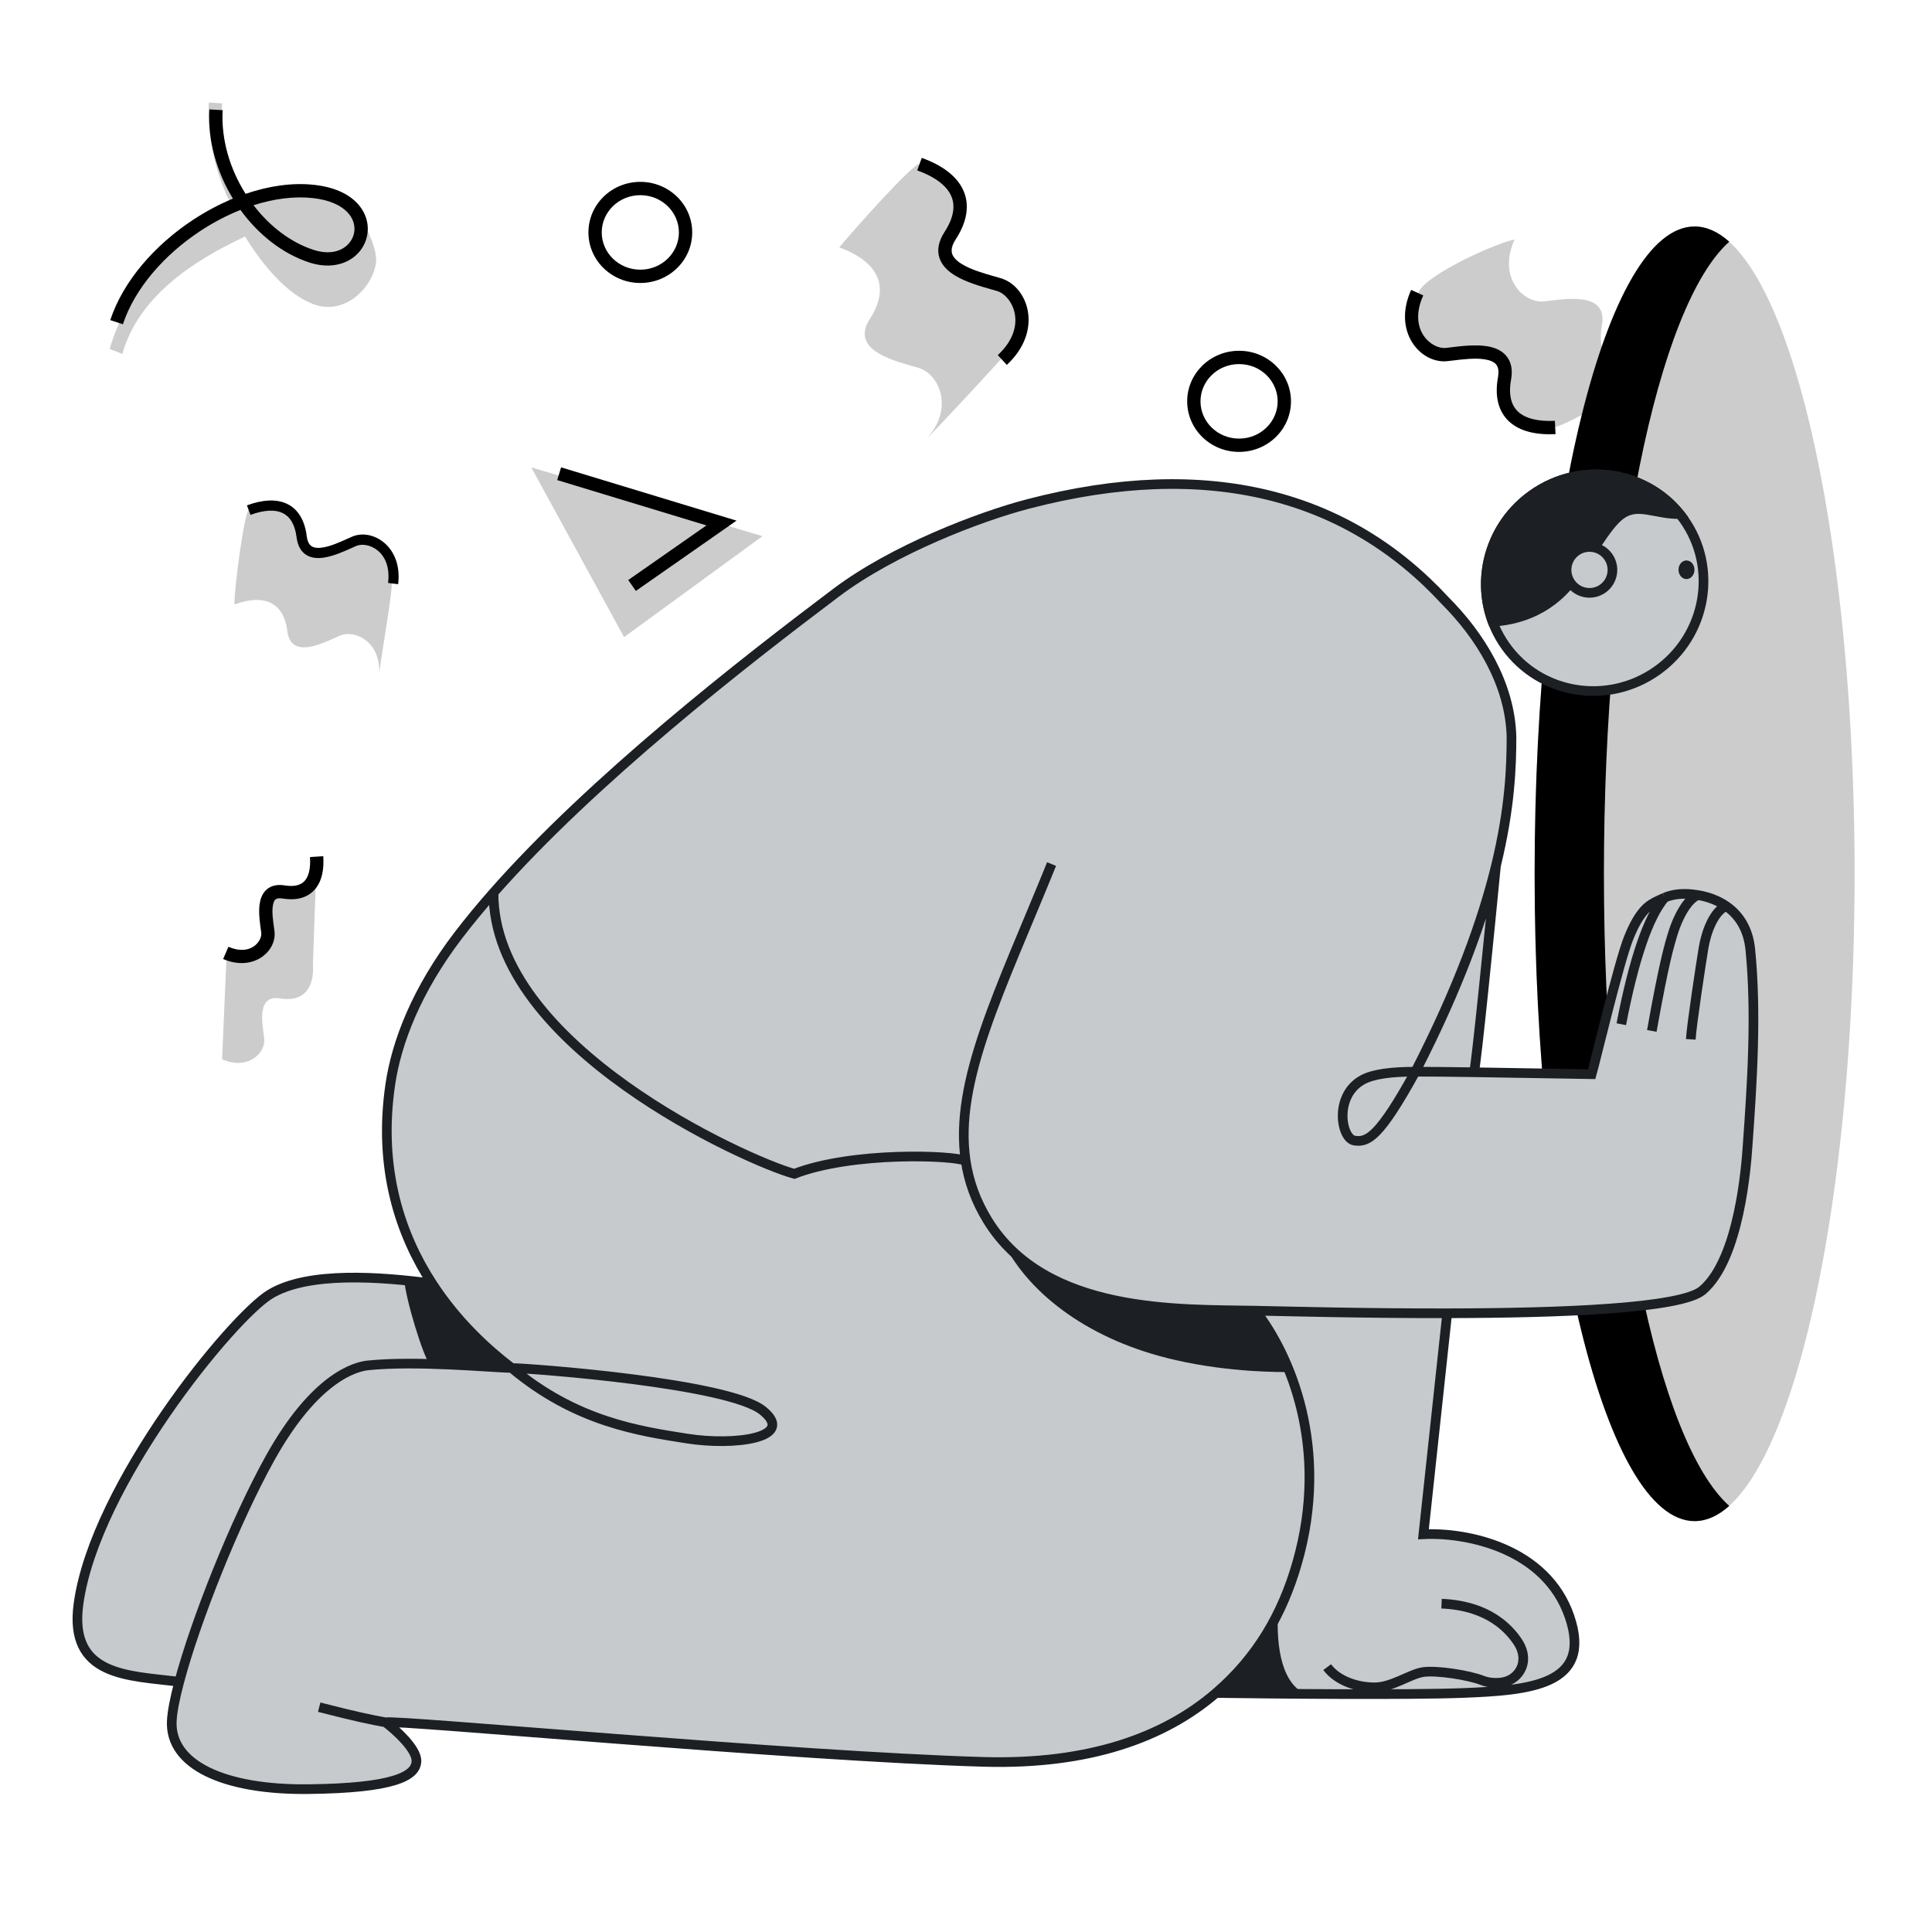 <svg width="200" height="200" viewBox="0 0 200 200"
  fill="none"
  xmlns="http://www.w3.org/2000/svg"
  focusable="false" aria-hidden="true">
  <ellipse cx="175.426" cy="90.457" rx="16.562" ry="67.011" fill="currentColor"
    fill-opacity="0.2"></ellipse>
  <path fill-rule="evenodd" clip-rule="evenodd"
    d="M179.012 25.02C171.59 31.651 166.037 58.429 166.037 90.455C166.037 122.481 171.59 149.26 179.012 155.891C177.857 156.922 176.657 157.466 175.425 157.466C166.279 157.466 158.864 127.464 158.864 90.455C158.864 53.446 166.279 23.444 175.425 23.444C176.657 23.444 177.857 23.988 179.012 25.02Z"
    fill="currentColor"></path>
  <path fill-rule="evenodd" clip-rule="evenodd"
    d="M12.664 36.637C14.331 30.726 19.917 27.028 25.364 24.485C27.212 27.462 29.661 30.432 32.446 31.491C35.606 32.692 38.541 29.874 38.923 27.2C39.111 25.887 37.811 23.052 36.878 21.924C35.951 20.803 34.48 20.001 32.446 19.744C30.179 19.456 27.743 19.885 25.364 20.836C23.742 17.834 22.817 14.248 22.988 10.7L21.613 10.609C21.43 14.423 22.388 18.225 24.051 21.417C18.423 24.142 13.152 29.763 11.355 36.132L12.664 36.637Z"
    fill="currentColor" fill-opacity="0.2"></path>
  <path fill-rule="evenodd" clip-rule="evenodd"
    d="M20.709 23.93C16.989 26.387 13.945 29.866 12.723 33.568L11.415 33.137C12.761 29.061 16.052 25.356 19.949 22.781C21.271 21.908 22.675 21.157 24.111 20.562C22.448 17.836 21.489 14.586 21.673 11.327L23.048 11.405C22.877 14.436 23.802 17.501 25.424 20.066C27.811 19.251 30.244 18.888 32.506 19.133C34.54 19.353 36.011 20.038 36.938 20.996C37.871 21.96 38.211 23.162 38.023 24.284C37.641 26.569 35.192 28.202 32.032 27.176C29.247 26.271 26.739 24.276 24.891 21.732C23.461 22.302 22.048 23.046 20.709 23.93ZM26.246 21.245C27.925 23.438 30.111 25.103 32.458 25.866C34.954 26.677 36.444 25.375 36.665 24.057C36.778 23.377 36.585 22.612 35.948 21.954C35.305 21.289 34.169 20.698 32.358 20.502C30.442 20.295 28.345 20.575 26.246 21.245Z"
    fill="currentColor"></path>
  <path
    d="M174.304 53.759C177.874 58.776 176.65 65.788 171.551 69.416C166.451 73.045 159.426 71.903 155.856 66.885C152.286 61.868 153.51 54.857 158.61 51.228C163.709 47.6 170.734 48.742 174.304 53.759Z"
    fill="#C6CACD" stroke="#1C1F23"></path>
  <ellipse cx="174.584" cy="58.982" rx="0.826" ry="0.964" fill="#1C1F23"></ellipse>
  <path fill-rule="evenodd" clip-rule="evenodd"
    d="M154.177 64.875C157.527 64.766 161.107 63.444 163.564 59.808C164.053 59.084 164.487 58.432 164.876 57.846C167.228 54.311 167.97 53.196 169.625 53.196C170.121 53.196 170.7 53.306 171.324 53.424C172.411 53.63 173.633 53.861 174.791 53.582C174.765 53.544 174.738 53.507 174.712 53.469C170.978 48.221 163.639 47.036 158.32 50.82C153.742 54.078 152.151 59.955 154.177 64.875Z"
    fill="#1C1F23"></path>
  <path
    d="M166.479 57.62C167.24 58.689 166.99 60.172 165.921 60.933C164.852 61.693 163.369 61.443 162.608 60.374C161.848 59.305 162.098 57.822 163.167 57.062C164.235 56.301 165.718 56.551 166.479 57.62Z"
    fill="#C6CACD" stroke="#1C1F23"></path>
  <path fill-rule="evenodd" clip-rule="evenodd"
    d="M66.285 27.917C68.525 27.917 70.28 26.157 70.28 24.06C70.28 21.964 68.525 20.204 66.285 20.204C64.045 20.204 62.291 21.964 62.291 24.06C62.291 26.157 64.045 27.917 66.285 27.917ZM66.285 29.294C69.252 29.294 71.657 26.951 71.657 24.06C71.657 21.17 69.252 18.826 66.285 18.826C63.319 18.826 60.913 21.17 60.913 24.06C60.913 26.951 63.319 29.294 66.285 29.294Z"
    fill="currentColor"></path>
  <path fill-rule="evenodd" clip-rule="evenodd"
    d="M128.269 45.403C130.509 45.403 132.263 43.643 132.263 41.547C132.263 39.45 130.509 37.69 128.269 37.69C126.029 37.69 124.275 39.45 124.275 41.547C124.275 43.643 126.029 45.403 128.269 45.403ZM128.269 46.781C131.236 46.781 133.641 44.437 133.641 41.547C133.641 38.656 131.236 36.312 128.269 36.312C125.302 36.312 122.897 38.656 122.897 41.547C122.897 44.437 125.302 46.781 128.269 46.781Z"
    fill="currentColor"></path>
  <path d="M64.603 65.954L54.995 48.38L78.931 55.504L64.603 65.954Z"
    fill="currentColor" fill-opacity="0.2"></path>
  <path fill-rule="evenodd" clip-rule="evenodd"
    d="M58.083 48.38L76.244 53.896L65.822 61.174L65.034 60.044L73.131 54.39L57.683 49.698L58.083 48.38Z"
    fill="currentColor"></path>
  <path fill-rule="evenodd" clip-rule="evenodd"
    d="M103.648 37.148C102.239 38.719 97.103 44.256 95.827 45.522C98.841 42.348 97.254 38.727 95.09 38.082C94.903 38.026 94.698 37.968 94.48 37.906C92.067 37.222 88.059 36.085 90.052 33.01C92.225 29.657 90.877 27.062 86.882 25.613C88.314 23.869 94.639 16.758 95.213 16.979C95.219 16.981 95.226 16.984 95.233 16.987L95.454 16.378C97.527 17.13 99.069 18.231 99.745 19.726C100.439 21.261 100.131 23.001 98.967 24.797C98.499 25.519 98.488 25.994 98.596 26.316C98.716 26.673 99.043 27.03 99.609 27.377C100.563 27.96 101.873 28.333 102.974 28.646C103.201 28.711 103.419 28.773 103.624 28.834C106.49 29.688 107.464 33.607 103.648 37.148ZM95.454 45.89C95.572 45.774 95.697 45.651 95.827 45.522C95.71 45.645 95.585 45.768 95.454 45.89Z"
    fill="currentColor" fill-opacity="0.2"></path>
  <path fill-rule="evenodd" clip-rule="evenodd"
    d="M103.29 36.763C106.492 33.792 104.829 30.606 103.197 30.119C103.028 30.069 102.836 30.015 102.627 29.956C101.536 29.647 99.99 29.21 98.857 28.517C98.173 28.098 97.526 27.523 97.257 26.719C96.976 25.881 97.159 24.968 97.778 24.013C98.787 22.456 98.892 21.222 98.456 20.259C98.002 19.255 96.873 18.335 94.951 17.638L95.42 16.343C97.494 17.095 99.035 18.197 99.711 19.691C100.405 21.226 100.098 22.966 98.934 24.762C98.466 25.484 98.455 25.959 98.563 26.281C98.683 26.639 99.01 26.996 99.576 27.342C100.529 27.925 101.839 28.298 102.94 28.611C103.167 28.676 103.386 28.738 103.59 28.799C106.456 29.653 108.043 34.232 104.226 37.773L103.29 36.763Z"
    fill="currentColor"></path>
  <path fill-rule="evenodd" clip-rule="evenodd"
    d="M40.571 60.395C40.522 62.003 39.373 68.417 39.251 69.781C39.449 66.453 36.747 65.122 35.169 65.809C35.033 65.868 34.885 65.935 34.728 66.006C32.986 66.792 30.093 68.098 29.744 65.328C29.364 62.308 27.305 61.458 24.266 62.576C24.244 60.857 25.313 52.941 25.756 52.788C25.761 52.786 25.766 52.785 25.771 52.783L25.601 52.32C27.178 51.74 28.617 51.624 29.744 52.163C30.902 52.717 31.577 53.881 31.781 55.499C31.863 56.149 32.09 56.431 32.311 56.566C32.556 56.715 32.922 56.763 33.422 56.687C34.263 56.558 35.21 56.132 36.005 55.774C36.169 55.7 36.327 55.629 36.476 55.564C38.564 54.655 41.056 56.459 40.571 60.395ZM39.215 70.179C39.227 70.053 39.239 69.92 39.251 69.781C39.244 69.911 39.232 70.043 39.215 70.179Z"
    fill="currentColor" fill-opacity="0.2"></path>
  <path fill-rule="evenodd" clip-rule="evenodd"
    d="M40.173 60.347C40.58 57.045 38.047 56.005 36.858 56.523C36.734 56.577 36.596 56.639 36.445 56.708C35.658 57.064 34.544 57.568 33.543 57.721C32.939 57.812 32.28 57.794 31.728 57.459C31.153 57.109 30.811 56.486 30.703 55.627C30.526 54.224 29.982 53.454 29.255 53.107C28.498 52.745 27.388 52.764 25.926 53.301L25.564 52.316C27.141 51.736 28.58 51.621 29.707 52.16C30.865 52.713 31.54 53.878 31.744 55.496C31.826 56.146 32.053 56.428 32.274 56.562C32.519 56.712 32.885 56.759 33.385 56.683C34.227 56.555 35.173 56.129 35.968 55.771C36.132 55.697 36.29 55.626 36.439 55.561C38.527 54.652 41.7 56.539 41.215 60.476L40.173 60.347Z"
    fill="currentColor"></path>
  <path
    d="M165.828 33.673C165.186 37.24 167.225 38.938 171.075 38.748C169.404 39.788 162.262 44.005 161.049 44.166C159.533 44.368 155.74 43.228 155.991 40.336C156.242 37.444 155.936 36.168 153.301 36.315C150.666 36.461 149.551 37.551 147.785 35.358C146.019 33.166 145.633 32.57 146.881 30.181C147.879 28.269 155.067 25.094 156.789 24.794C154.996 28.749 157.717 31.427 159.834 31.198C161.95 30.97 166.469 30.106 165.828 33.673Z"
    fill="currentColor" fill-opacity="0.2"></path>
  <path fill-rule="evenodd" clip-rule="evenodd"
    d="M147.336 30.582C145.715 34.155 148.202 36.176 149.679 36.017C149.837 36 150.015 35.978 150.21 35.954C151.23 35.829 152.687 35.651 153.889 35.835C154.614 35.946 155.374 36.205 155.896 36.798C156.442 37.42 156.61 38.27 156.425 39.298C156.13 40.942 156.474 41.986 157.155 42.619C157.869 43.282 159.116 43.655 160.961 43.564L161.028 44.94C159.023 45.039 157.326 44.658 156.217 43.628C155.077 42.567 154.723 40.978 155.069 39.055C155.205 38.299 155.048 37.92 154.861 37.707C154.65 37.467 154.269 37.287 153.68 37.197C152.688 37.044 151.472 37.191 150.441 37.315C150.227 37.341 150.021 37.365 149.827 37.386C147.071 37.684 144.115 34.35 146.081 30.013L147.336 30.582Z"
    fill="currentColor"></path>
  <path
    d="M32.396 99.694C32.572 102.334 31.431 103.752 28.976 103.355C26.521 102.957 27.167 106.047 27.349 107.497C27.531 108.946 25.726 110.845 22.991 109.662L23.462 98.742C24.797 99.234 24.867 99.538 26.999 98.25C29.131 96.961 27.748 93.424 28.24 92.628C28.732 91.831 29.294 92.651 31.327 92.276C32.099 92.134 32.51 91.564 32.708 90.891L32.785 88.716C32.886 89.274 32.927 90.146 32.708 90.891L32.396 99.694Z"
    fill="currentColor" fill-opacity="0.2"></path>
  <path fill-rule="evenodd" clip-rule="evenodd"
    d="M23.646 98.012C25.997 99.029 27.149 97.376 27.047 96.565C27.034 96.462 27.018 96.344 26.999 96.214C26.902 95.519 26.756 94.483 26.872 93.623C26.943 93.103 27.122 92.518 27.578 92.103C28.061 91.664 28.717 91.536 29.467 91.657C30.554 91.833 31.181 91.587 31.542 91.186C31.932 90.751 32.173 89.962 32.09 88.722L33.465 88.631C33.558 90.031 33.317 91.27 32.566 92.106C31.787 92.974 30.615 93.239 29.247 93.017C28.77 92.94 28.586 93.049 28.505 93.122C28.397 93.221 28.289 93.425 28.237 93.808C28.149 94.458 28.259 95.254 28.356 95.96C28.376 96.109 28.396 96.254 28.414 96.394C28.676 98.481 26.219 100.626 23.099 99.276L23.646 98.012Z"
    fill="currentColor"></path>
  <path
    d="M149.603 62.183C153.141 65.721 156.328 70.73 156.469 76.264C156.469 79.354 156.318 83.651 154.861 89.626C154.208 96.359 152.84 110.059 152.59 110.998C158.068 111.075 164.289 111.206 164.769 111.206C165.111 110.027 167.595 99.575 168.6 97.087C169.184 95.641 169.681 94.843 170.214 94.235C170.834 93.529 171.612 93.254 172.327 92.919C173.136 92.581 174.067 92.456 175.222 92.581C175.411 92.601 175.6 92.627 175.787 92.66C176.821 92.838 177.828 93.2 178.689 93.794C180.001 94.699 180.976 96.141 181.19 98.282C181.851 104.897 181.382 112.022 180.908 118.659L180.906 118.685C180.766 120.649 180.075 130.329 176.236 133.581C174.005 135.471 161.488 135.93 149.814 135.95C149.42 139.565 148.009 152.706 147.352 158.825C151.829 158.601 160.068 160.258 162.485 167.377C164.903 174.496 158.277 174.988 151.426 175.257C145.946 175.472 131.933 175.347 125.88 175.257C120.51 179.878 112.705 182.7 101.81 182.388C82.26 181.827 40.857 177.982 39.917 178.295C40.992 179.105 43.136 181.042 43.11 182.306C43.078 183.887 40.703 185.111 31.941 185.211C23.179 185.311 17.596 182.694 17.782 178.197C17.822 177.232 18.1 175.812 18.556 174.093C13.275 173.44 7.073 173.577 8.132 165.992C9.848 153.689 24.009 136.382 27.962 133.979C31.913 131.576 39.458 132.176 44.732 132.868C41.445 127.81 39.122 121.001 40.401 112.273C41.051 107.842 43.15 102.458 47.424 96.854C48.545 95.385 49.775 93.897 51.091 92.403C61.374 80.726 76.912 68.613 86.583 61.334C92.476 56.899 101.377 53.485 106.46 52.161C125.071 47.314 139.475 51.202 149.603 62.183Z"
    fill="#C6CACD"></path>
  <path
    d="M146.521 110.942C142.808 117.667 141.616 118.283 140.215 118.073C138.814 117.863 138.077 113.411 141.056 111.782C142.147 111.186 143.999 110.942 146.521 110.942ZM146.521 110.942C151.037 102.145 153.51 95.165 154.861 89.626M146.521 110.942C148.082 110.942 150.27 110.965 152.59 110.998M129.963 135.682C122.091 135.525 108.222 136.074 102.234 126.328C101.008 124.332 100.284 122.293 99.965 120.172M129.963 135.682C133.552 140.275 137.703 149.915 134.27 161.827C132.75 167.1 130.145 171.586 125.88 175.257M129.963 135.682C133.278 135.749 141.323 135.966 149.814 135.95M108.859 89.447C103.591 102.465 98.726 111.938 99.965 120.172M99.965 120.172C98.661 119.578 88.248 119.191 82.224 121.515C77.313 120.172 50.981 108.294 51.091 92.403M39.917 178.295C40.857 177.982 82.26 181.827 101.81 182.388C112.705 182.7 120.51 179.878 125.88 175.257M39.917 178.295C38.506 178.041 36.989 177.744 33.042 176.726M39.917 178.295C40.992 179.105 43.136 181.042 43.11 182.306C43.078 183.887 40.703 185.111 31.941 185.211C23.179 185.311 17.596 182.694 17.782 178.197C17.822 177.232 18.1 175.812 18.556 174.093M52.971 141.614C50.514 141.546 43.112 140.83 38.093 141.344C36.781 141.479 32.607 142.59 27.962 150.938C24.312 157.496 20.23 167.796 18.556 174.093M52.971 141.614C55.429 141.681 75.457 143.196 78.958 146.023C82.458 148.851 76.029 149.692 71.115 148.918C66.2 148.144 59.636 147.201 52.971 141.614ZM52.971 141.614C50.48 139.721 47.309 136.833 44.732 132.868M51.091 92.403C49.775 93.897 48.545 95.385 47.424 96.854C43.15 102.458 41.051 107.842 40.401 112.273C39.122 121.001 41.445 127.81 44.732 132.868M51.091 92.403C61.374 80.726 76.912 68.613 86.583 61.334C92.476 56.899 101.377 53.485 106.46 52.161C125.071 47.314 139.475 51.202 149.603 62.183C153.141 65.721 156.328 70.73 156.469 76.264C156.469 79.354 156.318 83.651 154.861 89.626M44.732 132.868C39.458 132.176 31.913 131.576 27.962 133.979C24.009 136.382 9.848 153.689 8.132 165.992C7.073 173.577 13.275 173.44 18.556 174.093M154.861 89.626C154.208 96.359 152.84 110.059 152.59 110.998M152.59 110.998C158.068 111.075 164.289 111.206 164.769 111.206C165.111 110.027 167.595 99.575 168.6 97.087C169.184 95.641 169.681 94.843 170.214 94.235C170.834 93.529 171.612 93.254 172.327 92.919M149.814 135.95C161.488 135.93 174.005 135.471 176.236 133.581C180.091 130.315 180.772 120.564 180.908 118.659C181.382 112.022 181.851 104.897 181.19 98.282C180.976 96.141 180.001 94.699 178.689 93.794M149.814 135.95C149.42 139.565 148.009 152.706 147.352 158.825C151.829 158.601 160.068 160.258 162.485 167.377C164.903 174.496 158.277 174.988 151.426 175.257C145.946 175.472 131.933 175.347 125.88 175.257M149.23 166.011C151.424 166.105 154.874 166.705 157.068 169.884C158.242 171.585 157.59 173.164 156.449 173.831C155.458 174.41 154.075 174.208 153.488 173.973C152.049 173.395 148.616 172.876 147.272 173.1C145.929 173.324 144.084 174.675 142.293 174.675C140.502 174.675 138.463 174.013 137.388 172.581M178.689 93.794C177.407 94.347 176.625 96.484 176.354 98.11C176.083 99.735 175.12 106.057 175.029 107.592M178.689 93.794C177.828 93.2 176.821 92.838 175.787 92.66M175.787 92.66C175.6 92.627 175.411 92.601 175.222 92.581C174.067 92.456 173.136 92.581 172.327 92.919M175.787 92.66C174.638 93.053 173.645 95.13 173.223 96.484C172.802 97.839 172.26 99.615 170.996 106.719M172.327 92.919C170.635 94.889 169.129 99.314 167.835 106.027"
    stroke="#1C1F23"></path>
  <path
    d="M44.534 141.289C43.822 140.549 41.944 134.289 41.859 132.524L44.534 132.752C46.423 136.326 50.936 140.122 52.956 141.573C50.766 141.478 46.013 141.289 44.534 141.289Z"
    fill="#1C1F23"></path>
  <path
    d="M135.303 175.436C132.731 174.395 132.095 170.676 132.298 166.739C131.414 169.527 128.199 173.63 125.811 175.436H135.303Z"
    fill="#1C1F23"></path>
  <path
    d="M121.714 140.8C112.721 138.762 106.785 133.997 104.136 129.134C104.602 129.517 107.415 131.702 110.074 132.933C116.927 136.104 128.227 135.74 130.123 135.74C131.347 137.198 132.997 140.577 133.641 142.035C132.547 142.035 127.426 142.095 121.714 140.8Z"
    fill="#1C1F23"></path>
</svg>